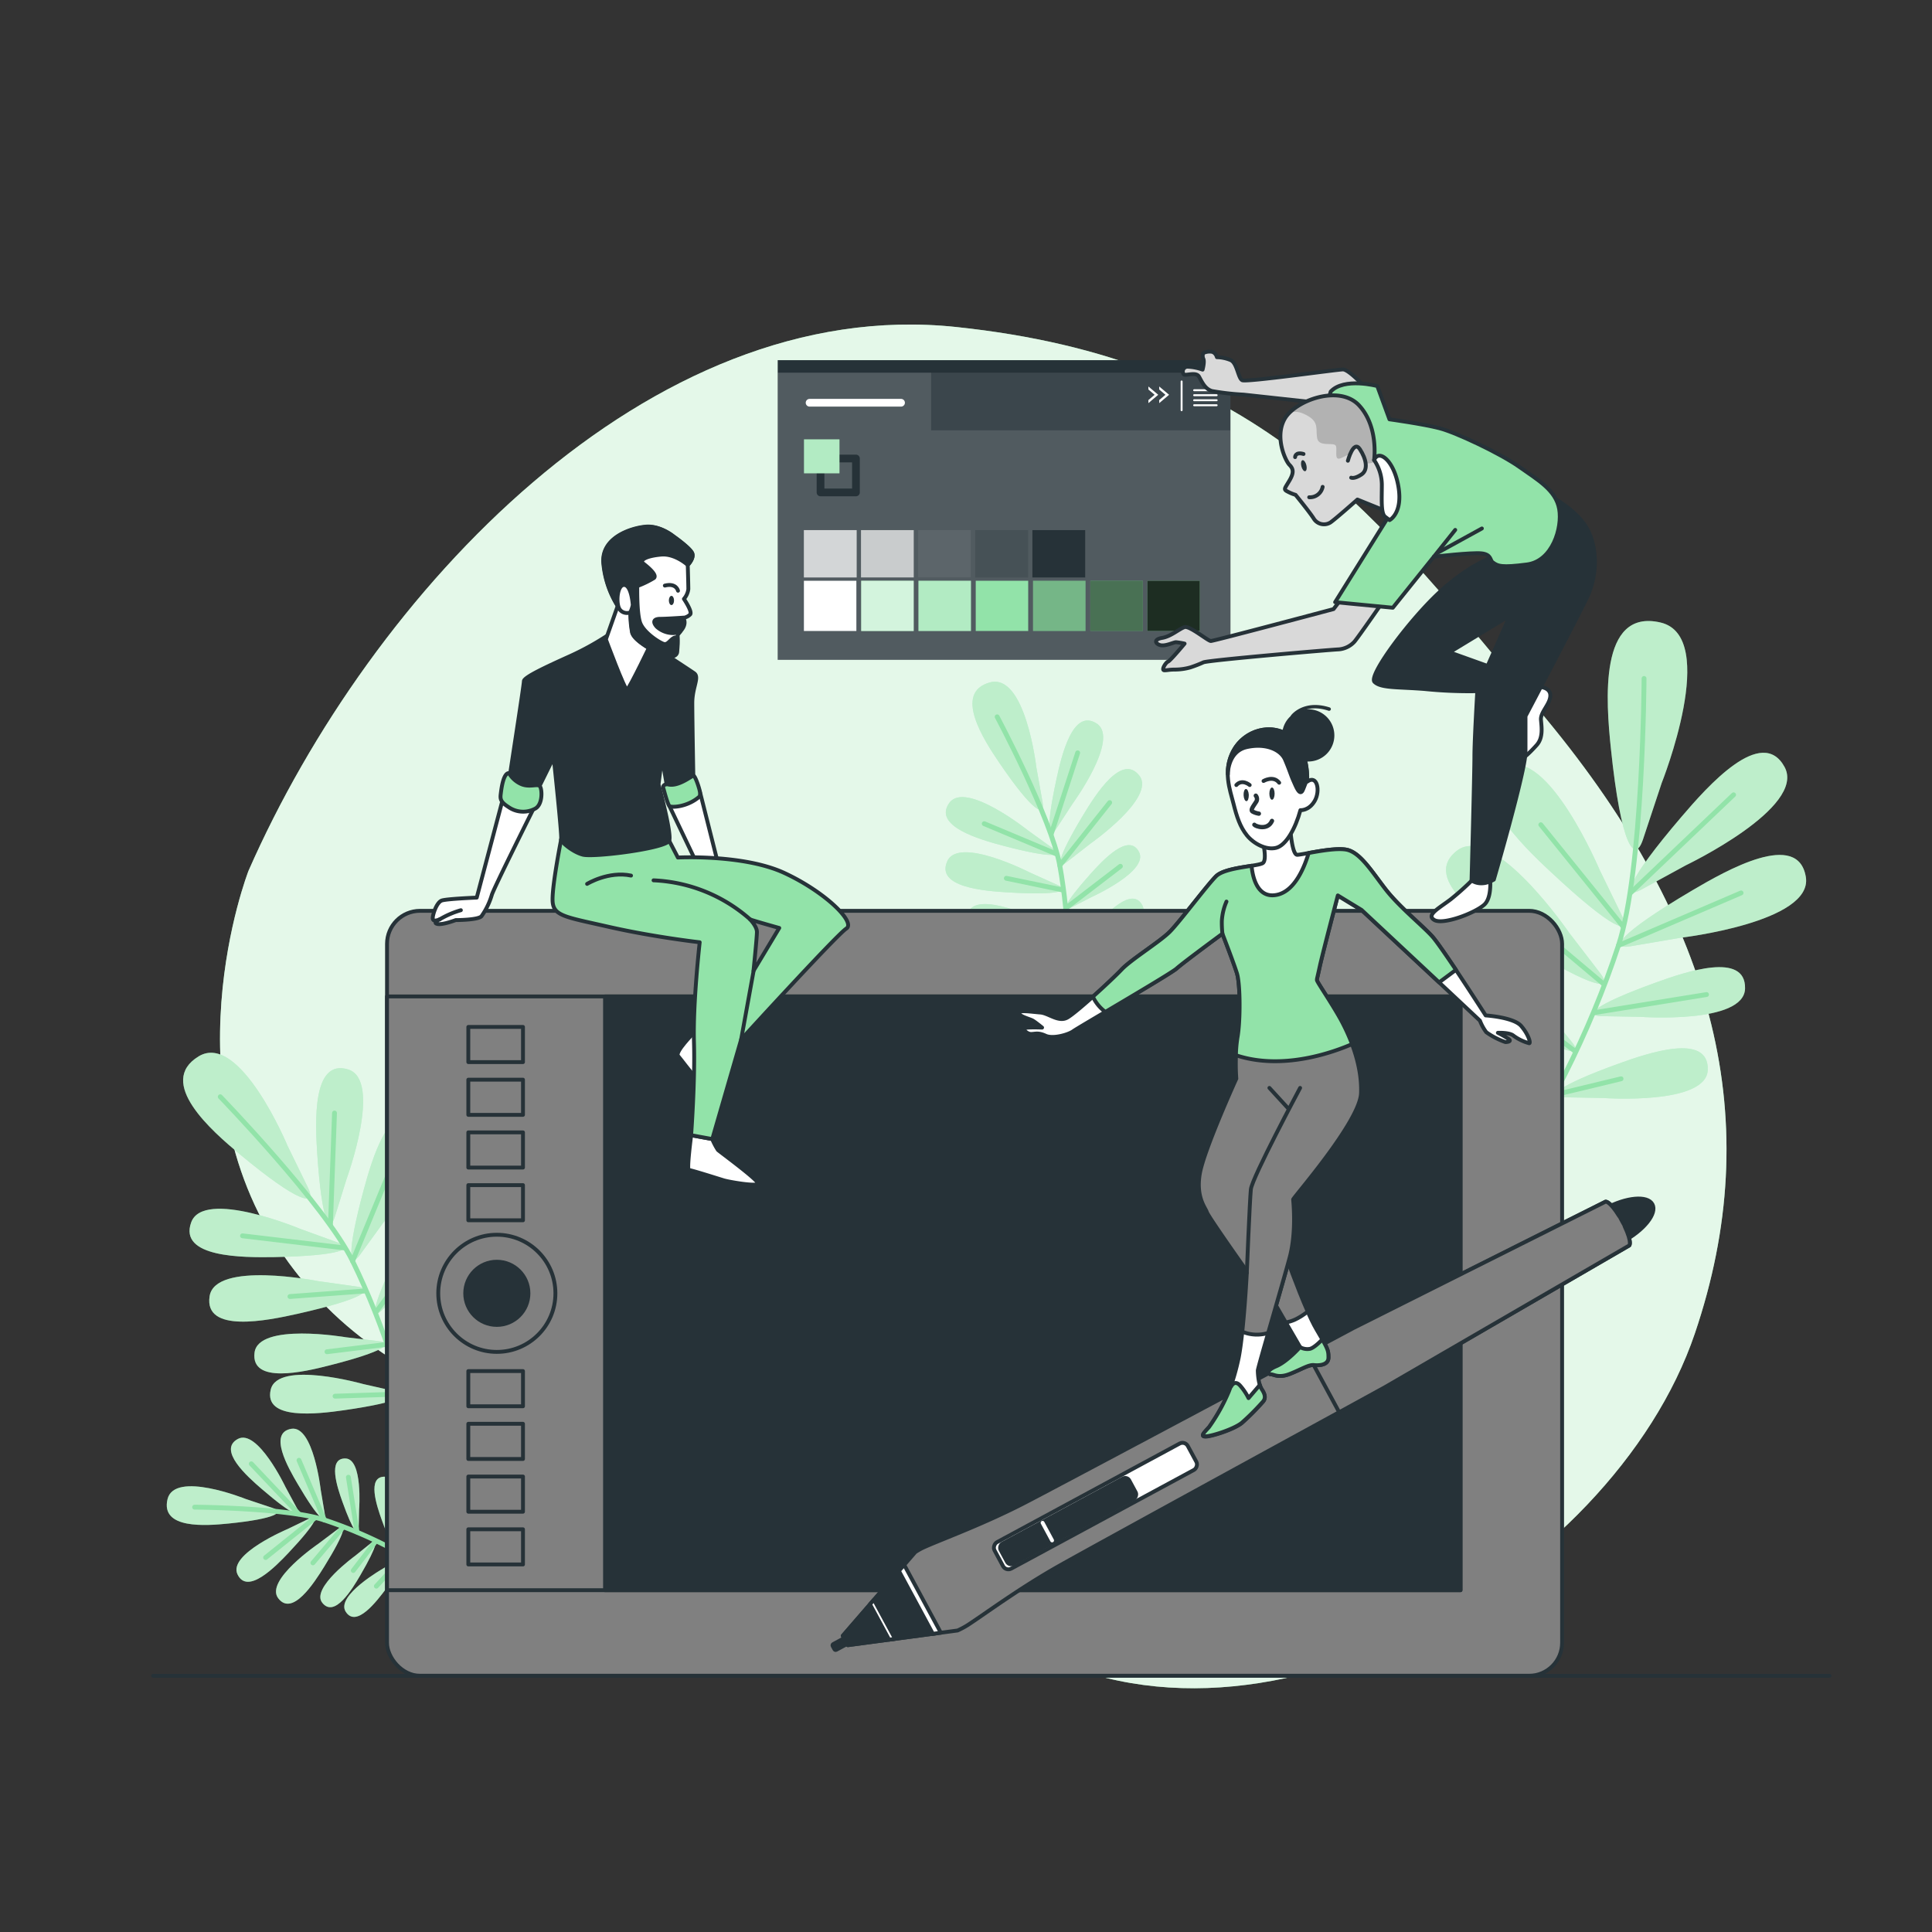 <svg xmlns="http://www.w3.org/2000/svg" xmlns:xlink="http://www.w3.org/1999/xlink" viewBox="0 0 500 500"><rect x="0" y="0" width="500" height="500" fill="#333333" stroke="none"/><defs><clippath id="clip-path"><rect x="282.18" y="150.3" width="13.58" height="13" style="fill:#92E3A9"></rect></clippath><clippath id="clip-path-2"><path d="M355.62,119.06s1.23-8.61-3.89-14.14-16.6-1.23-19.26,3.49.21,10.85,1.23,11.88,1.23,2,0,4.09-1.64,2.26-.41,2.87a10.74,10.74,0,0,0,2,.82s3.69,4.51,4.71,6.15a3.12,3.12,0,0,0,4.3,1c1.23-.82,7-5.94,7-5.94l8.6,3.48a21,21,0,0,0,0-6.76C359.31,122.54,358.28,119.06,355.62,119.06Z" style="fill:#d9d9d9;stroke:#263238;stroke-linecap:round;stroke-linejoin:round"></path></clippath></defs><g id="background-simple"><path d="M64.31,225.37S42.13,282.17,74.73,326.8s88,43.4,131,57.44c22.5,7.35,36.45,27.39,55.9,39.59,62.19,39,155.6-15.64,177-78.74,18.51-54.63,5.64-105.74-38.58-159.17S326.84,93,247.38,84.62,96,153.29,64.31,225.37Z" style="fill:#92E3A9"></path><path d="M64.31,225.37S42.13,282.17,74.73,326.8s88,43.4,131,57.44c22.5,7.35,36.45,27.39,55.9,39.59,62.19,39,155.6-15.64,177-78.74,18.51-54.63,5.64-105.74-38.58-159.17S326.84,93,247.38,84.62,96,153.29,64.31,225.37Z" style="fill:#fff;opacity:0.75"></path></g><g id="Plants"><path d="M86.62,315c-1.34,4.28-3.34,1.09-4.51-16.3-.54-8.16-1.35-24.84,8-21.92,8.94,2.8-.42,28.34-.42,28.34Zm12.57,1.43s17.14-21.11,9.59-26.67C100.93,284,96.27,300,94.14,307.89c-4.54,16.83-3.69,20.5-1,16.88Zm5.41,17.23s16.17-13.66,11.2-19c-5.17-5.56-11,6-13.82,11.75-5.91,12.21-5.79,15.14-3.24,12.76Zm6.1,17.11s16.17-13.66,11.21-19c-5.17-5.55-11.06,6-13.83,11.76-5.91,12.21-5.79,15.13-3.23,12.75ZM77.77,318.06s-25.08-10.53-28.29-1.72c-3.33,9.16,13.37,9.12,21.54,9,17.42-.37,20.7-2.22,16.48-3.75Zm4.53,13.49s-26.67-5.32-28.06,3.94c-1.45,9.65,14.91,6.29,22.88,4.5,17-3.83,19.85-6.3,15.41-7Zm7.21,14.53s-22.68-3.89-23.64,4c-1,8.19,12.75,5,19.45,3.27,14.3-3.63,16.64-5.78,12.88-6.24ZM94,358.19s-22.14-6.27-23.94,1.45c-1.86,8,12.16,6.3,19,5.32,14.6-2.1,17.16-4,13.46-4.84ZM74.43,296.56s-12.33-29.65-23-23.19c-11.1,6.72,3.42,19.35,10.66,25.37C77.53,311.59,82,312.2,79.75,307.46Z" style="fill:#92E3A9"></path><path d="M86.62,315c-1.34,4.28-3.34,1.09-4.51-16.3-.54-8.16-1.35-24.84,8-21.92,8.94,2.8-.42,28.34-.42,28.34Zm12.57,1.43s17.14-21.11,9.59-26.67C100.93,284,96.27,300,94.14,307.89c-4.54,16.83-3.69,20.5-1,16.88Zm5.41,17.23s16.17-13.66,11.2-19c-5.17-5.56-11,6-13.82,11.75-5.91,12.21-5.79,15.14-3.24,12.76Zm6.1,17.11s16.17-13.66,11.21-19c-5.17-5.55-11.06,6-13.83,11.76-5.91,12.21-5.79,15.13-3.23,12.75ZM77.77,318.06s-25.08-10.53-28.29-1.72c-3.33,9.16,13.37,9.12,21.54,9,17.42-.37,20.7-2.22,16.48-3.75Zm4.53,13.49s-26.67-5.32-28.06,3.94c-1.45,9.65,14.91,6.29,22.88,4.5,17-3.83,19.85-6.3,15.41-7Zm7.21,14.53s-22.68-3.89-23.64,4c-1,8.19,12.75,5,19.45,3.27,14.3-3.63,16.64-5.78,12.88-6.24ZM94,358.19s-22.14-6.27-23.94,1.45c-1.86,8,12.16,6.3,19,5.32,14.6-2.1,17.16-4,13.46-4.84ZM74.43,296.56s-12.33-29.65-23-23.19c-11.1,6.72,3.42,19.35,10.66,25.37C77.53,311.59,82,312.2,79.75,307.46Z" style="fill:#fff;opacity:0.4"></path><path d="M57,283.84s27.11,28,34.25,42.54c8.2,16.71,14.35,36.24,16.6,52.28" style="fill:none;stroke:#92E3A9;stroke-linecap:round;stroke-linejoin:round;stroke-width:1.252px"></path><line x1="85.52" y1="316.98" x2="86.57" y2="288.05" style="fill:none;stroke:#92E3A9;stroke-linecap:round;stroke-linejoin:round;stroke-width:1.252px"></line><line x1="91.24" y1="326.38" x2="101.62" y2="301.28" style="fill:none;stroke:#92E3A9;stroke-linecap:round;stroke-linejoin:round;stroke-width:1.252px"></line><line x1="89.13" y1="322.96" x2="62.76" y2="319.83" style="fill:none;stroke:#92E3A9;stroke-linecap:round;stroke-linejoin:round;stroke-width:1.252px"></line><line x1="97.24" y1="339.64" x2="111.05" y2="321" style="fill:none;stroke:#92E3A9;stroke-linecap:round;stroke-linejoin:round;stroke-width:1.252px"></line><line x1="94.64" y1="334.09" x2="75.04" y2="335.54" style="fill:none;stroke:#92E3A9;stroke-linecap:round;stroke-linejoin:round;stroke-width:1.252px"></line><line x1="99.59" y1="347.99" x2="84.62" y2="349.83" style="fill:none;stroke:#92E3A9;stroke-linecap:round;stroke-linejoin:round;stroke-width:1.252px"></line><line x1="103.42" y1="356.81" x2="110.58" y2="345.42" style="fill:none;stroke:#92E3A9;stroke-linecap:round;stroke-linejoin:round;stroke-width:1.252px"></line><line x1="104.34" y1="360.75" x2="86.71" y2="361.33" style="fill:none;stroke:#92E3A9;stroke-linecap:round;stroke-linejoin:round;stroke-width:1.252px"></line><path d="M424.78,230.22c-5,2.71-4-2,10.38-18.82,6.74-7.91,20.82-23.79,26.7-12.88,5.64,10.49-25.55,25.41-25.55,25.41Zm10.15,12.47s34.35-4,32.42-15.73c-2-12.24-20.49-1.78-29.44,3.5-19.08,11.27-21.55,15.36-15.93,14.43Zm-10.37,20.47s26.84,1.94,27.06-7.33c.23-9.64-15.41-4.33-23-1.58-16.22,5.85-18.71,8.62-14.27,8.72Zm-9.65,21s26.84,1.94,27.06-7.33c.24-9.64-15.41-4.33-23-1.59-16.22,5.86-18.71,8.63-14.27,8.73Zm-.91-59s-13.47-31.85-24.21-26.69c-11.17,5.37,4,20.17,11.64,27.26,16.18,15.14,20.8,16.37,18.32,11.24Zm-7.87,16.29s-19.53-28.53-29-21.34c-9.88,7.49,8,19,16.82,24.41,18.87,11.62,23.65,11.91,20.2,7.36Zm-6.34,19.62s-17.18-23.68-25-17.38c-8.19,6.56,7.18,15.85,14.79,20.25,16.22,9.4,20.26,9.53,17.24,5.77Zm-6.66,15s-14.57-25.37-23.06-19.94c-8.83,5.65,5.47,16.52,12.56,21.71,15.13,11.06,19.14,11.62,16.54,7.56Zm36.92-73.45s15.11-37.92-.32-41.52c-16.07-3.75-14.08,20.63-12.84,32.54,2.64,25.4,6.18,30,8.31,23.61Z" style="fill:#92E3A9"></path><path d="M424.78,230.22c-5,2.71-4-2,10.38-18.82,6.74-7.91,20.82-23.79,26.7-12.88,5.64,10.49-25.55,25.41-25.55,25.41Zm10.15,12.47s34.35-4,32.42-15.73c-2-12.24-20.49-1.78-29.44,3.5-19.08,11.27-21.55,15.36-15.93,14.43Zm-10.37,20.47s26.84,1.94,27.06-7.33c.23-9.64-15.41-4.33-23-1.58-16.22,5.85-18.71,8.62-14.27,8.72Zm-9.65,21s26.84,1.94,27.06-7.33c.24-9.64-15.41-4.33-23-1.59-16.22,5.86-18.71,8.63-14.27,8.73Zm-.91-59s-13.47-31.85-24.21-26.69c-11.17,5.37,4,20.17,11.64,27.26,16.18,15.14,20.8,16.37,18.32,11.24Zm-7.87,16.29s-19.53-28.53-29-21.34c-9.88,7.49,8,19,16.82,24.41,18.87,11.62,23.65,11.91,20.2,7.36Zm-6.34,19.62s-17.18-23.68-25-17.38c-8.19,6.56,7.18,15.85,14.79,20.25,16.22,9.4,20.26,9.53,17.24,5.77Zm-6.66,15s-14.57-25.37-23.06-19.94c-8.83,5.65,5.47,16.52,12.56,21.71,15.13,11.06,19.14,11.62,16.54,7.56Zm36.92-73.45s15.11-37.92-.32-41.52c-16.07-3.75-14.08,20.63-12.84,32.54,2.64,25.4,6.18,30,8.31,23.61Z" style="fill:#fff;opacity:0.4"></path><path d="M425.48,175.58s-.2,49.54-6.63,69.11c-7.38,22.49-19.13,45.71-31.33,62.3" style="fill:none;stroke:#92E3A9;stroke-linecap:round;stroke-linejoin:round;stroke-width:1.252px"></path><line x1="422" y1="231.07" x2="448.65" y2="205.69" style="fill:none;stroke:#92E3A9;stroke-linecap:round;stroke-linejoin:round;stroke-width:1.252px"></line><line x1="418.85" y1="244.69" x2="450.59" y2="231.09" style="fill:none;stroke:#92E3A9;stroke-linecap:round;stroke-linejoin:round;stroke-width:1.252px"></line><line x1="419.97" y1="239.71" x2="398.76" y2="213.44" style="fill:none;stroke:#92E3A9;stroke-linecap:round;stroke-linejoin:round;stroke-width:1.252px"></line><line x1="412.54" y1="262.08" x2="441.65" y2="257.39" style="fill:none;stroke:#92E3A9;stroke-linecap:round;stroke-linejoin:round;stroke-width:1.252px"></line><line x1="415.1" y1="254.73" x2="395.98" y2="238.65" style="fill:none;stroke:#92E3A9;stroke-linecap:round;stroke-linejoin:round;stroke-width:1.252px"></line><line x1="407.25" y1="271.77" x2="392" y2="260.15" style="fill:none;stroke:#92E3A9;stroke-linecap:round;stroke-linejoin:round;stroke-width:1.252px"></line><line x1="402.91" y1="283.19" x2="419.53" y2="279.19" style="fill:none;stroke:#92E3A9;stroke-linecap:round;stroke-linejoin:round;stroke-width:1.252px"></line><line x1="400.25" y1="287.59" x2="383.69" y2="272.46" style="fill:none;stroke:#92E3A9;stroke-linecap:round;stroke-linejoin:round;stroke-width:1.252px"></line><path d="M273.27,214.62c-1.88,2.87-2.68.1.13-12.92,1.31-6.11,4.22-18.53,10.45-14.43,6,3.94-6.27,20.73-6.27,20.73Zm8.94,3.7s17-11.91,12.66-17.57c-4.56-5.9-11.35,4.9-14.58,10.25-6.87,11.41-7,14.28-4.31,12.18Zm.35,13.8s14.76-6.64,12.23-11.6c-2.63-5.18-9.39,2.1-12.63,5.72-6.91,7.73-7.44,9.9-5.06,8.69Zm.88,13.86s14.76-6.64,12.23-11.61c-2.63-5.17-9.39,2.11-12.63,5.73-6.91,7.73-7.44,9.9-5.06,8.69Zm-17.31-31s-16.22-13-20.43-7.21c-4.38,6,7.9,9.52,13.94,11.11,12.88,3.39,15.68,2.72,12.9.71Zm.49,10.87s-18.48-9.52-21.45-3c-3.1,6.78,9.63,7.75,15.86,8.11,13.3.77,15.91-.45,12.79-1.87Zm2.24,12.19s-15.85-7.62-18.21-2c-2.46,5.8,8.32,6.33,13.6,6.49,11.27.34,13.45-.74,10.78-1.87Zm.76,9.85s-15-9.26-17.89-4c-3.06,5.51,7.61,7.18,12.84,7.9,11.16,1.54,13.45.69,10.91-.72Zm-1.43-49.4s-2.82-24.38-12-21.88c-9.58,2.6-1.56,14.93,2.49,20.88,8.64,12.69,11.82,14.09,11.14,10.13Z" style="fill:#92E3A9"></path><path d="M273.27,214.62c-1.88,2.87-2.68.1.13-12.92,1.31-6.11,4.22-18.53,10.45-14.43,6,3.94-6.27,20.73-6.27,20.73Zm8.94,3.7s17-11.91,12.66-17.57c-4.56-5.9-11.35,4.9-14.58,10.25-6.87,11.41-7,14.28-4.31,12.18Zm.35,13.8s14.76-6.64,12.23-11.6c-2.63-5.18-9.39,2.1-12.63,5.72-6.91,7.73-7.44,9.9-5.06,8.69Zm.88,13.86s14.76-6.64,12.23-11.61c-2.63-5.17-9.39,2.11-12.63,5.73-6.91,7.73-7.44,9.9-5.06,8.69Zm-17.31-31s-16.22-13-20.43-7.21c-4.38,6,7.9,9.52,13.94,11.11,12.88,3.39,15.68,2.72,12.9.71Zm.49,10.87s-18.48-9.52-21.45-3c-3.1,6.78,9.63,7.75,15.86,8.11,13.3.77,15.91-.45,12.79-1.87Zm2.24,12.19s-15.85-7.62-18.21-2c-2.46,5.8,8.32,6.33,13.6,6.49,11.27.34,13.45-.74,10.78-1.87Zm.76,9.85s-15-9.26-17.89-4c-3.06,5.51,7.61,7.18,12.84,7.9,11.16,1.54,13.45.69,10.91-.72Zm-1.43-49.4s-2.82-24.38-12-21.88c-9.58,2.6-1.56,14.93,2.49,20.88,8.64,12.69,11.82,14.09,11.14,10.13Z" style="fill:#fff;opacity:0.4"></path><path d="M258.06,185.51s14,26.27,16.21,38.46c2.51,14,2.92,29.65,1.2,41.91" style="fill:none;stroke:#92E3A9;stroke-linecap:round;stroke-linejoin:round;stroke-width:1.252px"></path><line x1="272.05" y1="215.86" x2="278.9" y2="194.83" style="fill:none;stroke:#92E3A9;stroke-linecap:round;stroke-linejoin:round;stroke-width:1.252px"></line><line x1="274.27" y1="223.97" x2="287.18" y2="207.71" style="fill:none;stroke:#92E3A9;stroke-linecap:round;stroke-linejoin:round;stroke-width:1.252px"></line><line x1="273.44" y1="221.02" x2="254.72" y2="213.17" style="fill:none;stroke:#92E3A9;stroke-linecap:round;stroke-linejoin:round;stroke-width:1.252px"></line><line x1="275.89" y1="234.98" x2="289.96" y2="224.19" style="fill:none;stroke:#92E3A9;stroke-linecap:round;stroke-linejoin:round;stroke-width:1.252px"></line><line x1="275.15" y1="230.35" x2="260.44" y2="227.3" style="fill:none;stroke:#92E3A9;stroke-linecap:round;stroke-linejoin:round;stroke-width:1.252px"></line><line x1="275.86" y1="241.61" x2="264.47" y2="239.81" style="fill:none;stroke:#92E3A9;stroke-linecap:round;stroke-linejoin:round;stroke-width:1.252px"></line><line x1="276.82" y1="248.9" x2="284.47" y2="242.03" style="fill:none;stroke:#92E3A9;stroke-linecap:round;stroke-linejoin:round;stroke-width:1.252px"></line><line x1="276.67" y1="251.98" x2="263.59" y2="248.7" style="fill:none;stroke:#92E3A9;stroke-linecap:round;stroke-linejoin:round;stroke-width:1.252px"></line><path d="M76.93,390.47c1.31,2.44-1,1.94-9.14-5.08-3.83-3.29-11.53-10.15-6.22-13,5.11-2.73,12.32,12.45,12.32,12.45ZM83,385.55s-1.88-16.71-7.6-15.78c-6,1-.89,10,1.66,14.31,5.45,9.29,7.44,10.5,7,7.76Zm9.94,5.07s1-13.05-3.53-13.17c-4.68-.12-2.12,7.49-.8,11.19,2.82,7.89,4.17,9.1,4.22,6.94Zm10.19,4.72s1-13-3.53-13.17c-4.69-.12-2.12,7.49-.8,11.19,2.82,7.89,4.16,9.1,4.22,6.94Zm-28.67.36s-15.5,6.5-13,11.73c2.59,5.44,9.81-1.95,13.27-5.62,7.38-7.84,8-10.09,5.48-8.89Zm7.91,3.84S68.47,409,72,413.62c3.63,4.82,9.23-3.85,11.89-8.14,5.68-9.15,5.82-11.47,3.61-9.8Zm9.52,3.12S80.36,411,83.41,414.8c3.18,4,7.71-3.47,9.86-7.16,4.59-7.87,4.66-9.84,2.83-8.37Zm7.29,3.25s-12.35,7-9.72,11.18c2.73,4.31,8-2.63,10.57-6.07,5.4-7.34,5.67-9.29,3.7-8Zm-35.65-18s-18.41-7.41-20.18.09c-1.85,7.81,10,6.87,15.8,6.29,12.35-1.25,14.57-3,11.49-4Z" style="fill:#92E3A9"></path><path d="M76.93,390.47c1.31,2.44-1,1.94-9.14-5.08-3.83-3.29-11.53-10.15-6.22-13,5.11-2.73,12.32,12.45,12.32,12.45ZM83,385.55s-1.88-16.71-7.6-15.78c-6,1-.89,10,1.66,14.31,5.45,9.29,7.44,10.5,7,7.76Zm9.94,5.07s1-13.05-3.53-13.17c-4.68-.12-2.12,7.49-.8,11.19,2.82,7.89,4.17,9.1,4.22,6.94Zm10.19,4.72s1-13-3.53-13.17c-4.69-.12-2.12,7.49-.8,11.19,2.82,7.89,4.16,9.1,4.22,6.94Zm-28.67.36s-15.5,6.5-13,11.73c2.59,5.44,9.81-1.95,13.27-5.62,7.38-7.84,8-10.09,5.48-8.89Zm7.91,3.84S68.47,409,72,413.62c3.63,4.82,9.23-3.85,11.89-8.14,5.68-9.15,5.82-11.47,3.61-9.8Zm9.52,3.12S80.36,411,83.41,414.8c3.18,4,7.71-3.47,9.86-7.16,4.59-7.87,4.66-9.84,2.83-8.37Zm7.29,3.25s-12.35,7-9.72,11.18c2.73,4.31,8-2.63,10.57-6.07,5.4-7.34,5.67-9.29,3.7-8Zm-35.65-18s-18.41-7.41-20.18.09c-1.85,7.81,10,6.87,15.8,6.29,12.35-1.25,14.57-3,11.49-4Z" style="fill:#fff;opacity:0.4"></path><path d="M50.37,390.05s24.08.16,33.58,3.32a113.82,113.82,0,0,1,30.24,15.31" style="fill:none;stroke:#92E3A9;stroke-linecap:round;stroke-linejoin:round;stroke-width:1.252px"></path><line x1="77.33" y1="391.81" x2="65.03" y2="378.83" style="fill:none;stroke:#92E3A9;stroke-linecap:round;stroke-linejoin:round;stroke-width:1.252px"></line><line x1="83.95" y1="393.37" x2="77.38" y2="377.92" style="fill:none;stroke:#92E3A9;stroke-linecap:round;stroke-linejoin:round;stroke-width:1.252px"></line><line x1="81.54" y1="392.81" x2="68.74" y2="403.09" style="fill:none;stroke:#92E3A9;stroke-linecap:round;stroke-linejoin:round;stroke-width:1.252px"></line><line x1="92.4" y1="396.46" x2="90.16" y2="382.3" style="fill:none;stroke:#92E3A9;stroke-linecap:round;stroke-linejoin:round;stroke-width:1.252px"></line><line x1="88.83" y1="395.2" x2="80.98" y2="404.47" style="fill:none;stroke:#92E3A9;stroke-linecap:round;stroke-linejoin:round;stroke-width:1.252px"></line><line x1="97.1" y1="399.04" x2="91.43" y2="406.44" style="fill:none;stroke:#92E3A9;stroke-linecap:round;stroke-linejoin:round;stroke-width:1.252px"></line><line x1="102.65" y1="401.17" x2="100.72" y2="393.08" style="fill:none;stroke:#92E3A9;stroke-linecap:round;stroke-linejoin:round;stroke-width:1.252px"></line><line x1="104.78" y1="402.47" x2="97.4" y2="410.5" style="fill:none;stroke:#92E3A9;stroke-linecap:round;stroke-linejoin:round;stroke-width:1.252px"></line></g><g id="device-2"><rect x="100.16" y="235.72" width="304.11" height="197.97" rx="8.55" style="fill:gray;stroke:#263238;stroke-linecap:round;stroke-linejoin:round"></rect><rect x="100.16" y="257.87" width="277.82" height="153.67" style="fill:gray;stroke:#263238;stroke-linecap:round;stroke-linejoin:round"></rect><rect x="156.58" y="257.87" width="221.4" height="153.67" style="fill:#263238;stroke:#263238;stroke-linecap:round;stroke-linejoin:round"></rect><circle cx="128.58" cy="334.71" r="15.16" style="fill:gray;stroke:#263238;stroke-linecap:round;stroke-linejoin:round"></circle><circle cx="128.58" cy="334.71" r="8.18" style="fill:#263238;stroke:#263238;stroke-linecap:round;stroke-linejoin:round"></circle><rect x="121.2" y="265.77" width="14.15" height="9.1" style="fill:gray;stroke:#263238;stroke-linecap:round;stroke-linejoin:round"></rect><rect x="121.2" y="279.42" width="14.15" height="9.1" style="fill:gray;stroke:#263238;stroke-linecap:round;stroke-linejoin:round"></rect><rect x="121.2" y="293.06" width="14.15" height="9.1" style="fill:gray;stroke:#263238;stroke-linecap:round;stroke-linejoin:round"></rect><rect x="121.2" y="306.71" width="14.15" height="9.1" style="fill:gray;stroke:#263238;stroke-linecap:round;stroke-linejoin:round"></rect><rect x="121.2" y="354.84" width="14.15" height="9.1" style="fill:gray;stroke:#263238;stroke-linecap:round;stroke-linejoin:round"></rect><rect x="121.2" y="368.48" width="14.15" height="9.1" style="fill:gray;stroke:#263238;stroke-linecap:round;stroke-linejoin:round"></rect><rect x="121.2" y="382.13" width="14.15" height="9.1" style="fill:gray;stroke:#263238;stroke-linecap:round;stroke-linejoin:round"></rect><rect x="121.2" y="395.78" width="14.15" height="9.1" style="fill:gray;stroke:#263238;stroke-linecap:round;stroke-linejoin:round"></rect></g><g id="device-1"><rect x="217.35" y="422.24" width="1.68" height="5.62" rx="0.34" transform="translate(488.52 31.11) rotate(61.63)" style="fill:#263238;stroke:#263238;stroke-linecap:round;stroke-linejoin:round"></rect><path d="M419.15,321.76l.86-.44c5.49-3,8.92-7.29,7.64-9.65s-6.76-1.86-12.26,1.1l-.83.48Z" style="fill:#263238;stroke:#263238;stroke-linecap:round;stroke-linejoin:round"></path><path d="M250.5,420.53c4.29-2.78,13.32-9.5,23.75-15.37S358.42,359,358.42,359l63.22-36.67s.84-.63-1.2-5l.07,0c-.24-.45-.48-.88-.71-1.27s-.42-.83-.67-1.29l-.07,0c-2.57-4.13-3.56-3.77-3.56-3.77l-65.34,32.75s-74.11,39.55-84.74,45.06-21.21,9.37-25.88,11.44a16.28,16.28,0,0,0-2.68,1.45l-18.75,21.65.55,1,.22.42.55,1,28.39-3.8A21.23,21.23,0,0,0,250.5,420.53Z" style="fill:gray;stroke:#263238;stroke-linecap:round;stroke-linejoin:round"></path><polygon points="233.03 406.09 218.11 423.33 218.66 424.34 218.88 424.76 219.43 425.77 242.45 422.69 233.03 406.09" style="fill:#263238;stroke:#263238;stroke-linecap:round;stroke-linejoin:round"></polygon><rect x="279.6" y="361.34" width="7.77" height="56.85" rx="1.56" transform="translate(491.75 -44.87) rotate(61.63)" style="fill:#fff;stroke:#263238;stroke-linecap:round;stroke-linejoin:round"></rect><rect x="273.46" y="374.73" width="5.9" height="37.85" rx="1.18" transform="translate(491.47 -36.6) rotate(61.63)" style="fill:#263238;stroke:#263238;stroke-linecap:round;stroke-linejoin:round"></rect><line x1="269.82" y1="394.1" x2="272.28" y2="398.66" style="fill:none;stroke:#fff;stroke-linecap:round;stroke-linejoin:round"></line><path d="M346.58,365.49,358.42,359l63.22-36.67s.84-.63-1.2-5l.07,0c-.24-.45-.48-.88-.71-1.27s-.42-.83-.67-1.29l-.07,0c-2.57-4.13-3.56-3.77-3.56-3.77l-65.34,32.75-11.9,6.35Z" style="fill:gray;stroke:#263238;stroke-linecap:round;stroke-linejoin:round"></path><polygon points="231.65 424.13 226.18 414.01 225.16 415.19 230.1 424.34 231.65 424.13" style="fill:#fff;stroke:#263238;stroke-linecap:round;stroke-linejoin:round"></polygon><polygon points="234 404.98 232.64 406.55 241.43 422.83 243.49 422.55 234 404.98" style="fill:#fff;stroke:#263238;stroke-linecap:round;stroke-linejoin:round"></polygon></g><g id="character-3"><rect x="201.27" y="93.21" width="117.17" height="77.55" style="fill:#263238"></rect><rect x="240.97" y="96.45" width="77.47" height="14.91" style="fill:#fff;opacity:0.1"></rect><polygon points="240.97 111.36 240.97 96.45 201.26 96.45 201.26 170.76 318.44 170.76 318.44 111.36 240.97 111.36" style="fill:#fff;opacity:0.2"></polygon><rect x="267.18" y="137.19" width="13.67" height="12.26" style="fill:#263238"></rect><rect x="222.82" y="137.19" width="13.67" height="12.26" style="fill:#263238"></rect><rect x="222.82" y="137.19" width="13.67" height="12.26" style="fill:#fff;opacity:0.75"></rect><rect x="208.04" y="137.19" width="13.67" height="12.26" style="fill:#fff;opacity:0.75"></rect><rect x="252.39" y="137.19" width="13.67" height="12.26" style="fill:#263238"></rect><rect x="252.39" y="137.19" width="13.67" height="12.26" style="fill:#fff;opacity:0.15"></rect><rect x="237.61" y="137.19" width="13.67" height="12.26" style="fill:#263238"></rect><rect x="237.61" y="137.19" width="13.67" height="12.26" style="fill:#fff;opacity:0.25"></rect><rect x="282.18" y="150.3" width="13.58" height="13" style="fill:#92E3A9"></rect><g style="clip-path:url(#clip-path)"><rect x="282.18" y="150.3" width="13.58" height="13" style="opacity:0.5"></rect></g><rect x="267.35" y="150.3" width="13.58" height="13" style="fill:#92E3A9"></rect><rect x="267.35" y="150.3" width="13.58" height="13" style="opacity:0.2"></rect><rect x="252.52" y="150.3" width="13.58" height="13" style="fill:#92E3A9"></rect><rect x="237.7" y="150.3" width="13.58" height="13" style="fill:#92E3A9"></rect><rect x="237.7" y="150.3" width="13.58" height="13" style="fill:#fff;opacity:0.3"></rect><rect x="222.88" y="150.3" width="13.58" height="13" style="fill:#92E3A9"></rect><rect x="222.88" y="150.3" width="13.58" height="13" style="fill:#fff;opacity:0.6"></rect><rect x="208.05" y="150.3" width="13.58" height="13" style="fill:#fff"></rect><rect x="296.93" y="150.3" width="13.58" height="13" style="fill:#92E3A9"></rect><rect x="296.93" y="150.3" width="13.58" height="13" style="opacity:0.8"></rect><rect x="212.35" y="118.66" width="9.17" height="8.78" style="fill:none;stroke:#263238;stroke-linecap:round;stroke-linejoin:round;stroke-width:2px"></rect><rect x="208.08" y="113.71" width="9.17" height="8.78" style="fill:#92E3A9"></rect><rect x="208.08" y="113.71" width="9.17" height="8.78" style="fill:#fff;opacity:0.3"></rect><line x1="209.52" y1="104.23" x2="233.19" y2="104.23" style="fill:none;stroke:#fff;stroke-linecap:round;stroke-linejoin:round;stroke-width:2px"></line><polygon points="297.2 100.02 297.2 100.8 298.82 102.17 297.2 103.54 297.2 104.33 299.75 102.17 297.2 100.02" style="fill:#fff"></polygon><polygon points="300 100.02 300 100.8 301.62 102.17 300 103.54 300 104.33 302.56 102.17 300 100.02" style="fill:#fff"></polygon><line x1="305.8" y1="98.72" x2="305.8" y2="106.17" style="fill:none;stroke:#fff;stroke-linecap:round;stroke-linejoin:round;stroke-width:0.5px"></line><line x1="309.04" y1="100.99" x2="314.87" y2="100.99" style="fill:none;stroke:#fff;stroke-linecap:round;stroke-linejoin:round;stroke-width:0.5px"></line><line x1="309.04" y1="102.28" x2="314.87" y2="102.28" style="fill:none;stroke:#fff;stroke-linecap:round;stroke-linejoin:round;stroke-width:0.5px"></line><line x1="309.04" y1="103.58" x2="314.87" y2="103.58" style="fill:none;stroke:#fff;stroke-linecap:round;stroke-linejoin:round;stroke-width:0.5px"></line><line x1="309.04" y1="104.88" x2="314.87" y2="104.88" style="fill:none;stroke:#fff;stroke-linecap:round;stroke-linejoin:round;stroke-width:0.5px"></line><path d="M353.14,100.08s-4.09-4.47-5.58-4.47-25,3.35-26.08,2.79-1.3-4.47-3-5.21a9.84,9.84,0,0,0-3.54-.75S314.59,91,313.28,91a3.6,3.6,0,0,0-1.86.37,1.81,1.81,0,0,0,0,1.49c.37.75-.19,2.8-.19,2.8a13,13,0,0,0-3.72-.75,1.23,1.23,0,0,0-1.12,2c.56.37,3.17-.74,3.91.56s1.49,3.17,3.36,3.73a65.31,65.31,0,0,0,8.19.93L344,104.55l3.35,4.47,7.82-3.54Z" style="fill:#d9d9d9;stroke:#263238;stroke-linecap:round;stroke-linejoin:round"></path><path d="M348.12,153.72l-3,3.91s-31,8.26-31.75,8.26-5.5-4-6.8-3.6-3.54,2.42-5.78,2.79-1.86,1.49-.55,1.87,3.53-.75,4.09-.75a18.22,18.22,0,0,1,2.24.37s-3.73,4.48-4.29,4.66-1.86,2.24-.93,2.24,1.12-.19,3-.19a14.84,14.84,0,0,0,3.73-.56,34.36,34.36,0,0,0,3.35-1.3c1.12-.56,33.9-3.36,35-3.36a6.17,6.17,0,0,0,4.1-2c1.11-1.31,7.82-11,7.82-11Z" style="fill:#d9d9d9;stroke:#263238;stroke-linecap:round;stroke-linejoin:round"></path><path d="M382.2,226.55a69.63,69.63,0,0,1-6.7,6.15c-3.17,2.42-6.52,4.1-4.29,5.4s10.25-1.68,12.85-3.91,1.31-9.13,1.31-9.13Z" style="fill:#fff;stroke:#263238;stroke-linecap:round;stroke-linejoin:round"></path><path d="M398.22,177.75s3,0,3,2.24-2.61,4.28-2.42,6.33.56,4.66-1.12,6.52-5.4,5.77-5.21,2.61,1.86-6.9,1.67-9.13a9.76,9.76,0,0,0-1.67-4.29l2.6-4.84Z" style="fill:#fff;stroke:#263238;stroke-linecap:round;stroke-linejoin:round"></path><path d="M410.7,136.77c-2.61-4.65-8.57-7.82-8.57-7.82s-2.05,8.38-6.33,11a41.15,41.15,0,0,1-8.76,3.91s-6.14,1.86-14,8.94-19,22-17.32,23.66,6,1.3,13,1.86a113.65,113.65,0,0,0,13.6.56s-.75,12.48-.75,16.95-.74,32-.74,32,2.23,1.86,5.77-.19c0,0,8.2-28.13,8.2-33v-9.31s12.85-24.4,15.83-30.55S413.31,141.43,410.7,136.77ZM385,172.35l-9.88-3.54,15.65-9.5Z" style="fill:#263238;stroke:#263238;stroke-linecap:round;stroke-linejoin:round"></path><path d="M359.92,132.78l-14.39,23.06,14.93,1.44,10.62-13.21s9.76-1.14,12.34-.86,2.17,1.79,2.87,2.3c1.31,1,2.3,1.43,8.9.57s9.18-9.47,8.32-14.35-5.45-7.46-10.33-10.91-16.36-8.89-20.67-10-12.92-2.3-12.92-2.3l-3.15-8.61s-8.61-2.3-12.06,1.43l-.57,2,12.34,24.12Z" style="fill:#92E3A9;stroke:#263238;stroke-linecap:round;stroke-linejoin:round"></path><path d="M355.62,119.06s1.23-8.61-3.89-14.14-16.6-1.23-19.26,3.49.21,10.85,1.23,11.88,1.23,2,0,4.09-1.64,2.26-.41,2.87a10.74,10.74,0,0,0,2,.82s3.69,4.51,4.71,6.15a3.12,3.12,0,0,0,4.3,1c1.23-.82,7-5.94,7-5.94l8.6,3.48a21,21,0,0,0,0-6.76C359.31,122.54,358.28,119.06,355.62,119.06Z" style="fill:#d9d9d9"></path><g style="clip-path:url(#clip-path-2)"><path d="M356.29,119.15a2.41,2.41,0,0,0-.67-.09s1.23-8.61-3.89-14.14c-4.8-5.18-15.16-1.73-18.65,2.59.71-.73,2.1-1.48,4.51-.33,3.89,1.84,2.87,3.48,3.28,6.14s4.71.82,4.92,2.26-.41,3.48,1,3.07,3.28-2.25,4.51-.21A3.45,3.45,0,0,0,356.29,119.15Z" style="fill:#b2b2b2"></path></g><path d="M355.62,119.06s1.23-8.61-3.89-14.14-16.6-1.23-19.26,3.49.21,10.85,1.23,11.88,1.23,2,0,4.09-1.64,2.26-.41,2.87a10.74,10.74,0,0,0,2,.82s3.69,4.51,4.71,6.15a3.12,3.12,0,0,0,4.3,1c1.23-.82,7-5.94,7-5.94l8.6,3.48a21,21,0,0,0,0-6.76C359.31,122.54,358.28,119.06,355.62,119.06Z" style="fill:none;stroke:#263238;stroke-linecap:round;stroke-linejoin:round"></path><path d="M338.82,128.69A3.34,3.34,0,0,0,342.3,126" style="fill:none;stroke:#263238;stroke-linecap:round;stroke-linejoin:round"></path><path d="M348.83,119.24s1.46-5.51,3.1-3,2.26,5.33.41,6.56-2.66.82-2.66.82" style="fill:#d9d9d9;stroke:#263238;stroke-linecap:round;stroke-linejoin:round"></path><path d="M338.08,120.36c.2.79.07,1.49-.29,1.58s-.8-.47-1-1.26-.06-1.49.29-1.58S337.89,119.58,338.08,120.36Z" style="fill:#263238"></path><path d="M335.17,118.3s0-1.43,2.18-.81" style="fill:none;stroke:#263238;stroke-linecap:round;stroke-linejoin:round"></path><path d="M355.62,119.06a11.48,11.48,0,0,1,2,6.36c0,3.73-.29,7.46.86,8.32l1.14.86s3.45-1.72,2.3-8.61S356.81,116.14,355.62,119.06Z" style="fill:#fff;stroke:#263238;stroke-linecap:round;stroke-linejoin:round"></path><path d="M390.77,159.31s-1.86-6.52-3.35-8.57" style="fill:none;stroke:#263238;stroke-linecap:round;stroke-linejoin:round"></path><path d="M382.39,178.87a19.26,19.26,0,0,1,2.61-6.52" style="fill:none;stroke:#263238;stroke-linecap:round;stroke-linejoin:round"></path><line x1="371.08" y1="144.07" x2="376.61" y2="137.14" style="fill:none;stroke:#263238;stroke-linecap:round;stroke-linejoin:round"></line><line x1="371.96" y1="143.11" x2="383.51" y2="136.77" style="fill:none;stroke:#263238;stroke-linecap:round;stroke-linejoin:round"></line></g><g id="character-2"><path d="M329.42,336.47l7.05,12.16s-3.3,3.75-6.15,4.95-2.1,2.1-1.35,2.1,1.95,1.05,4.95-.15,4.8-2.4,6.15-2.25,3.75,0,3.75-1.95-.15-2.25-3.15-7.35-7.95-19.21-7.95-19.21Z" style="fill:#fff;stroke:#263238;stroke-linecap:round;stroke-linejoin:round"></path><path d="M339,349.08a3.77,3.77,0,0,1-2.55-.45s-3.3,3.75-6.15,4.95-2.1,2.1-1.35,2.1,1.95,1.05,4.95-.15,4.8-2.4,6.15-2.25,3.75,0,3.75-1.95c0-1.53-.09-2.06-1.59-4.68C341.38,347.52,339.93,348.88,339,349.08Z" style="fill:#92E3A9;stroke:#263238;stroke-linecap:round;stroke-linejoin:round"></path><path d="M332.72,324.77l-3.3,11.7,3.33,5.75c1.31-.14,3.18-.82,5.69-2.78C335.7,333.26,332.72,324.77,332.72,324.77Z" style="fill:gray;stroke:#263238;stroke-linecap:round;stroke-linejoin:round"></path><path d="M393.65,265.49c-2-2.25-9.16-2.7-9.16-2.7s-11.25-17.56-13.8-20.41-8.56-7.65-12.16-12.3-6.6-9.61-10.2-10.21-11.26,1.35-12.61,1.35-1.8-6.75-1.8-6.75l-7.05,3.6s1.05,4.35,0,5.25-9.76,1.05-12.16,3.46-9.45,11.85-12,14.4-10.06,7.2-12.46,9.76-11.85,11.25-14.1,12.45-4.81-1.2-6.91-1.35-5.7-.75-5.55.15,2.85,1.5,3.6,1.95,2.4,1.8,2.4,1.8-3.9-.15-4.5.15.6,1.5,1.65,1.5,1.8-.45,3.75.45,6-.3,7.21-1.2,25.06-14.7,26.71-16.2,11.85-9,11.85-9,2.85,7.36,3.75,10.21.91,12.45.15,16.65a54.88,54.88,0,0,0-.3,10.66s-8.4,18.46-9.45,24.61,1.5,8.85,1.8,9.9,9.46,14,9.46,14l.9,1.8s-.75,15-2.1,21.91a59.75,59.75,0,0,1-2.56,8.85,47.41,47.41,0,0,1-5.1,9.16c-1.2,1.35-2.4,2.4-.9,2.4s7.2-1.8,9.31-3.45a61.25,61.25,0,0,0,5.4-5.41c.9-.9.75-1.95-.15-3.3s-1.05-4.2-1.05-4.95,6.45-22.51,8.25-29.26.9-14.56.9-15,17.26-20.11,17.56-27.46-2.85-14.71-5.25-19.06-6.16-9.75-6.16-10.2,0-.15.75-3.6,4.66-18.31,4.66-18.31l6.15,3.75L371,252.89l12,11.25a12.62,12.62,0,0,0,1.65,3,19.49,19.49,0,0,0,4.95,2.55c.45,0,1.65-.15.9-.75a24,24,0,0,0-2.85-1.65s3-.15,4.05.75a12.16,12.16,0,0,0,4.06,1.95C396.2,270,395.6,267.74,393.65,265.49Z" style="fill:#fff;stroke:#263238;stroke-linecap:round;stroke-linejoin:round"></path><path d="M320.44,267.28c-.05.43-.11.85-.18,1.21a54.88,54.88,0,0,0-.3,10.66s-8.4,18.46-9.45,24.61,1.5,8.85,1.8,9.9,9.46,14,9.46,14l.9,1.8s-.41,8.13-1.17,15.18a9.84,9.84,0,0,0,6.7.32c2-6.94,4.54-15.69,5.57-19.55,1.8-6.76.9-14.56.9-15s17.26-20.11,17.56-27.46c.24-6-1.79-11.95-3.85-16.31C342.76,268,330.22,270.34,320.44,267.28Z" style="fill:gray;stroke:#263238;stroke-linecap:round;stroke-linejoin:round"></path><path d="M322.67,329.42s.75-18.61,1.05-21.61,12.75-26.26,12.75-26.26" style="fill:none;stroke:#263238;stroke-linecap:round;stroke-linejoin:round"></path><line x1="333.47" y1="286.95" x2="328.52" y2="281.55" style="fill:none;stroke:#263238;stroke-linecap:round;stroke-linejoin:round"></line><path d="M370.69,242.38c-2.55-2.85-8.56-7.65-12.16-12.3s-6.6-9.61-10.2-10.21c-2.44-.4-6.71.35-9.65.89-1,3.31-3.43,9.82-8.21,10.82-5.35,1.12-6.37-5.29-6.56-7.52-3.07.5-7.57,1.09-9.2,2.72-2.4,2.4-9.45,11.85-12,14.4s-10.06,7.2-12.46,9.76c-1.24,1.32-4.37,4.28-7.41,7a10.32,10.32,0,0,0,3.23,3.94c7.46-4.42,17.39-10.29,18.44-11.24,1.65-1.5,11.85-9,11.85-9s2.85,7.36,3.75,10.21.91,12.45.15,16.65a33,33,0,0,0-.4,4.59c12.32,4.11,25.73-1,30.05-2.87a50.61,50.61,0,0,0-2.93-6.37c-2.4-4.35-6.16-9.75-6.16-10.2s0-.15.75-3.6,4.66-18.31,4.66-18.31l6.15,3.75L371,252.89l1.44,1.35,4.36-3.24C374.21,247.14,371.73,243.54,370.69,242.38Z" style="fill:#92E3A9;stroke:#263238;stroke-linecap:round;stroke-linejoin:round"></path><path d="M316.36,241.63a26.36,26.36,0,0,1-.15-3.3,14.74,14.74,0,0,1,1.2-5" style="fill:none;stroke:#263238;stroke-linecap:round;stroke-linejoin:round"></path><path d="M345.33,190.31a6.76,6.76,0,1,1-6.76-6.75A6.76,6.76,0,0,1,345.33,190.31Z" style="fill:#263238"></path><path d="M334.52,185.81a.49.49,0,0,1-.28-.09.47.47,0,0,1-.08-.64c.13-.17,3.28-4.13,9.95-2a.46.46,0,0,1,.3.57.47.47,0,0,1-.57.29c-6.06-2-8.84,1.5-9,1.65A.46.46,0,0,1,334.52,185.81Z" style="fill:#263238"></path><path d="M338.29,202.3s.65-8-4.34-11.71-11.92-1.52-14.74,3.69-.87,10.18,0,13.65,1.73,6.07,3.47,8.24,5,3.9,7.58,3.25,5-5,6.29-9.75c0,0,2.17.21,3.69-2.39S340.89,200.35,338.29,202.3Z" style="fill:#fff;stroke:#263238;stroke-linecap:round;stroke-linejoin:round"></path><path d="M325,205.92a1.37,1.37,0,0,1,0,1.73c-.67,1.06-1.47,2-.8,2.39a4.9,4.9,0,0,0,1.59.53" style="fill:none;stroke:#263238;stroke-linecap:round;stroke-linejoin:round;stroke-width:1.114px"></path><path d="M324.63,213.45c.29.38,3.41,1.57,4.56-1" style="fill:none;stroke:#263238;stroke-linecap:round;stroke-linejoin:round;stroke-width:1.114px"></path><ellipse cx="329.19" cy="205.39" rx="0.68" ry="1.58" style="fill:#263238"></ellipse><path d="M323.19,205.73c0,.87-.22,1.59-.6,1.61s-.71-.67-.75-1.54.22-1.59.6-1.61S323.15,204.86,323.19,205.73Z" style="fill:#263238"></path><path d="M327,202.12s2.55-1.51,4.05.45" style="fill:none;stroke:#263238;stroke-linecap:round;stroke-linejoin:round"></path><path d="M323.42,203.17s-1.95-1.66-3.46,0" style="fill:none;stroke:#263238;stroke-linecap:round;stroke-linejoin:round"></path><path d="M338.31,201.79c0-1.8-.12-8.06-4.36-11.2-5-3.69-11.92-1.52-14.74,3.69a12,12,0,0,0-1.44,5v1.07s-.06-5.9,4.9-7,8.81.69,9.9,3.23c1.21,2.83,1.5,4,2.17,5.49s1.47,3.64,2.22,2.74C337.29,204.44,337.88,202.43,338.31,201.79Z" style="fill:#263238;stroke:#263238;stroke-linecap:round;stroke-linejoin:round"></path><path d="M326.72,362.88c.9-.9.75-1.95-.15-3.3a4.5,4.5,0,0,1-.52-1.17l-2.93,3.42a15.13,15.13,0,0,0-2.1-3.15c-1.51-1.8-2.41.15-2.41.15l-.08,0c-.18.44-.35.87-.52,1.32a47.41,47.41,0,0,1-5.1,9.16c-1.2,1.35-2.4,2.4-.9,2.4s7.2-1.8,9.31-3.45A61.25,61.25,0,0,0,326.72,362.88Z" style="fill:#92E3A9;stroke:#263238;stroke-linecap:round;stroke-linejoin:round"></path></g><g id="character-1"><path d="M130.38,205.85l-7,26.45s-7.56.3-9,.74-2.52,4-2.37,4.74,1,.45,1.78.15c0,0-1.93.89-.59,1.19s4.74-1,4.74-1,5.78,0,6.67-1a18.81,18.81,0,0,0,2.66-5.48c.3-1.33,11-22.75,11-22.75S132.75,209,130.38,205.85Z" style="fill:#fff;stroke:#263238;stroke-linecap:round;stroke-linejoin:round"></path><path d="M113.79,237.93a23.35,23.35,0,0,1,5.48-2.37" style="fill:#fff;stroke:#263238;stroke-linecap:round;stroke-linejoin:round"></path><polygon points="173.25 208.6 180.95 224.75 186.14 224.75 181.1 204.75 173.25 208.6" style="fill:#fff;stroke:#263238;stroke-linecap:round;stroke-linejoin:round"></polygon><path d="M178.88,293.8s-1.19,9-.6,9,7.56,2.22,9,2.66,8.45,1.63,8.89.89-9.92-8.3-10.37-8.74a17.94,17.94,0,0,1-1.48-2.82Z" style="fill:#fff;stroke:#263238;stroke-linecap:round;stroke-linejoin:round"></path><path d="M179.57,267.27s-5,5-4.09,6,9.75,13.21,12,12-2.83-13.85-2.83-13.85Z" style="fill:#fff;stroke:#263238;stroke-linecap:round;stroke-linejoin:round"></path><path d="M203,225.93c-10.52-4.89-27.56-4-27.56-4L172.36,216a46.1,46.1,0,0,1-9.93,2.52c-5,.59-17.19-1.34-17.19-1.34S143,228.45,143,232.75s2.82,4.45,14.52,7.11,23.56,4,23.56,4-1.78,15.71-1.48,25.93-.74,24-.74,24l5.48,1L191.81,269s24.7-27.06,27.22-28.69S213.55,230.82,203,225.93Zm-8,25.34s.89-8.59.89-10.07-1.78-3.26-1.78-3.26c1.18.44,7.56,2.22,7.56,2.22Z" style="fill:#92E3A9;stroke:#263238;stroke-linecap:round;stroke-linejoin:round"></path><path d="M194.14,237.94a40.34,40.34,0,0,0-25-10.11" style="fill:none;stroke:#263238;stroke-linecap:round;stroke-linejoin:round"></path><line x1="195.03" y1="251.27" x2="191.81" y2="269" style="fill:none;stroke:#263238;stroke-linecap:round;stroke-linejoin:round"></line><path d="M151.94,228.75s5.53-3.38,11.37-2.15" style="fill:none;stroke:#263238;stroke-linecap:round;stroke-linejoin:round"></path><path d="M158.58,163.55a71.2,71.2,0,0,1-11,6.23c-6.22,2.81-12,5.48-12,6.52s-3.89,25.85-3.89,26.29,1.62,3.11,3.85,3.11a11.4,11.4,0,0,0,3.11-.29l4.64-9.41s2.22,20.75,1.92,21.19,2.82,3.26,5.63,4,21.78-1.63,22.38-3.7S170.43,203,170.43,203l.89-7,1.48,8.6s-.15,1.18,2.67.74a5.81,5.81,0,0,0,4-2.52s-.3-16.74-.3-20.89,1.93-6.67.45-7.71-14.67-9.63-16-10.52A6,6,0,0,0,158.58,163.55Z" style="fill:#263238;stroke:#263238;stroke-linecap:round;stroke-linejoin:round"></path><path d="M131.72,200.07a6.84,6.84,0,0,0,3.11,2.82c2.22,1,4.29-.15,4.89.59s.79,4.69-1.19,5.78a6.58,6.58,0,0,1-7-.45c-2.14-1.35-2.08-2.22-1.93-3.4S130.23,200.07,131.72,200.07Z" style="fill:#92E3A9;stroke:#263238;stroke-linecap:round;stroke-linejoin:round"></path><path d="M171.77,204.3s1,3.85,1.48,4.3,4.74.29,7.85-2.52a3,3,0,0,0,0-1.33c-.15-.89-1.19-4-1.63-4s-4,3-6.67,2.23C172.8,203,171.17,202.82,171.77,204.3Z" style="fill:#92E3A9;stroke:#263238;stroke-linecap:round;stroke-linejoin:round"></path><line x1="171.32" y1="196" x2="174.25" y2="183.44" style="fill:#fff;stroke:#263238;stroke-linecap:round;stroke-linejoin:round"></line><path d="M143.32,196s2.43-7.36,2.43-9.17-2-5.2-2-5.2" style="fill:none;stroke:#263238;stroke-linecap:round;stroke-linejoin:round"></path><path d="M160.36,155.4l-3.56,10.08s4.89,13.19,5.48,13,6.52-12.6,6.52-12.6-1.48-8.44-3-12S160.36,155.4,160.36,155.4Z" style="fill:#fff;stroke:#263238;stroke-linecap:round;stroke-linejoin:round"></path><path d="M174.28,138.81s4.45,3.11,4.89,4.44-1.18,3-1.18,3,.15,5,.15,6.22A4.78,4.78,0,0,1,177,155s2.22,3.26,1.63,4a3.06,3.06,0,0,1-1.78.89s-.29,3-.89,3.7l-.59.74a25.83,25.83,0,0,1-.15,4.6c-.29,1-2.07,1.78-5.48-.15s-5.63-3.56-6.07-5a28.19,28.19,0,0,1-.45-5.33l-1.48-4.3-1.63,3a25.05,25.05,0,0,1-3.85-11c-.89-7,7.26-9.48,11-9.78S174.28,138.81,174.28,138.81Z" style="fill:#fff;stroke:#263238;stroke-linecap:round;stroke-linejoin:round"></path><path d="M179.17,143.25c-.44-1.33-4.89-4.44-4.89-4.44s-3.4-2.82-7.11-2.52-11.85,2.81-11,9.78a25.05,25.05,0,0,0,3.85,11l1.63-3,1.48,4.3a28.19,28.19,0,0,0,.45,5.33c.44,1.48,2.66,3.11,6.07,5s5.19,1.18,5.48.15a19.22,19.22,0,0,0,.17-3.84s0,0,0,0c-1.48-.44-2.22,2.08-3.55,1.63s-5.19-3-6.08-5.48-.74-9.48-.74-9.48a25.67,25.67,0,0,0,4.3-2.08c.89-.74-1.34-2.66-2.67-3.7s1-2.07,4.59-2.37,6.82,2.67,6.82,2.67S179.62,144.59,179.17,143.25Z" style="fill:#263238;stroke:#263238;stroke-linecap:round;stroke-linejoin:round"></path><path d="M163.76,156.59s-.29-4.89-2.07-5.19-2.22,3.71-1.63,5.63,2.81,1.78,3.11,1.34A7.86,7.86,0,0,0,163.76,156.59Z" style="fill:#fff;stroke:#263238;stroke-linecap:round;stroke-linejoin:round"></path><path d="M176.8,159.85s-4.29.3-5.92.3-2.08.74-.89,2.07a6.34,6.34,0,0,0,4.44,1.63c.6-.15,1.48-.3,1.48-.3S178,161.77,176.8,159.85Z" style="fill:#263238;stroke:#263238;stroke-linecap:round;stroke-linejoin:round"></path><ellipse cx="173.77" cy="155.4" rx="0.67" ry="1.19" style="fill:#263238"></ellipse><path d="M175.47,152.88s-.44-2.07-3.41-1.33" style="fill:none;stroke:#263238;stroke-linecap:round;stroke-linejoin:round"></path></g><g id="Floor"><line x1="39.62" y1="433.69" x2="473.46" y2="433.69" style="fill:none;stroke:#263238;stroke-linecap:round;stroke-linejoin:round"></line></g></svg>